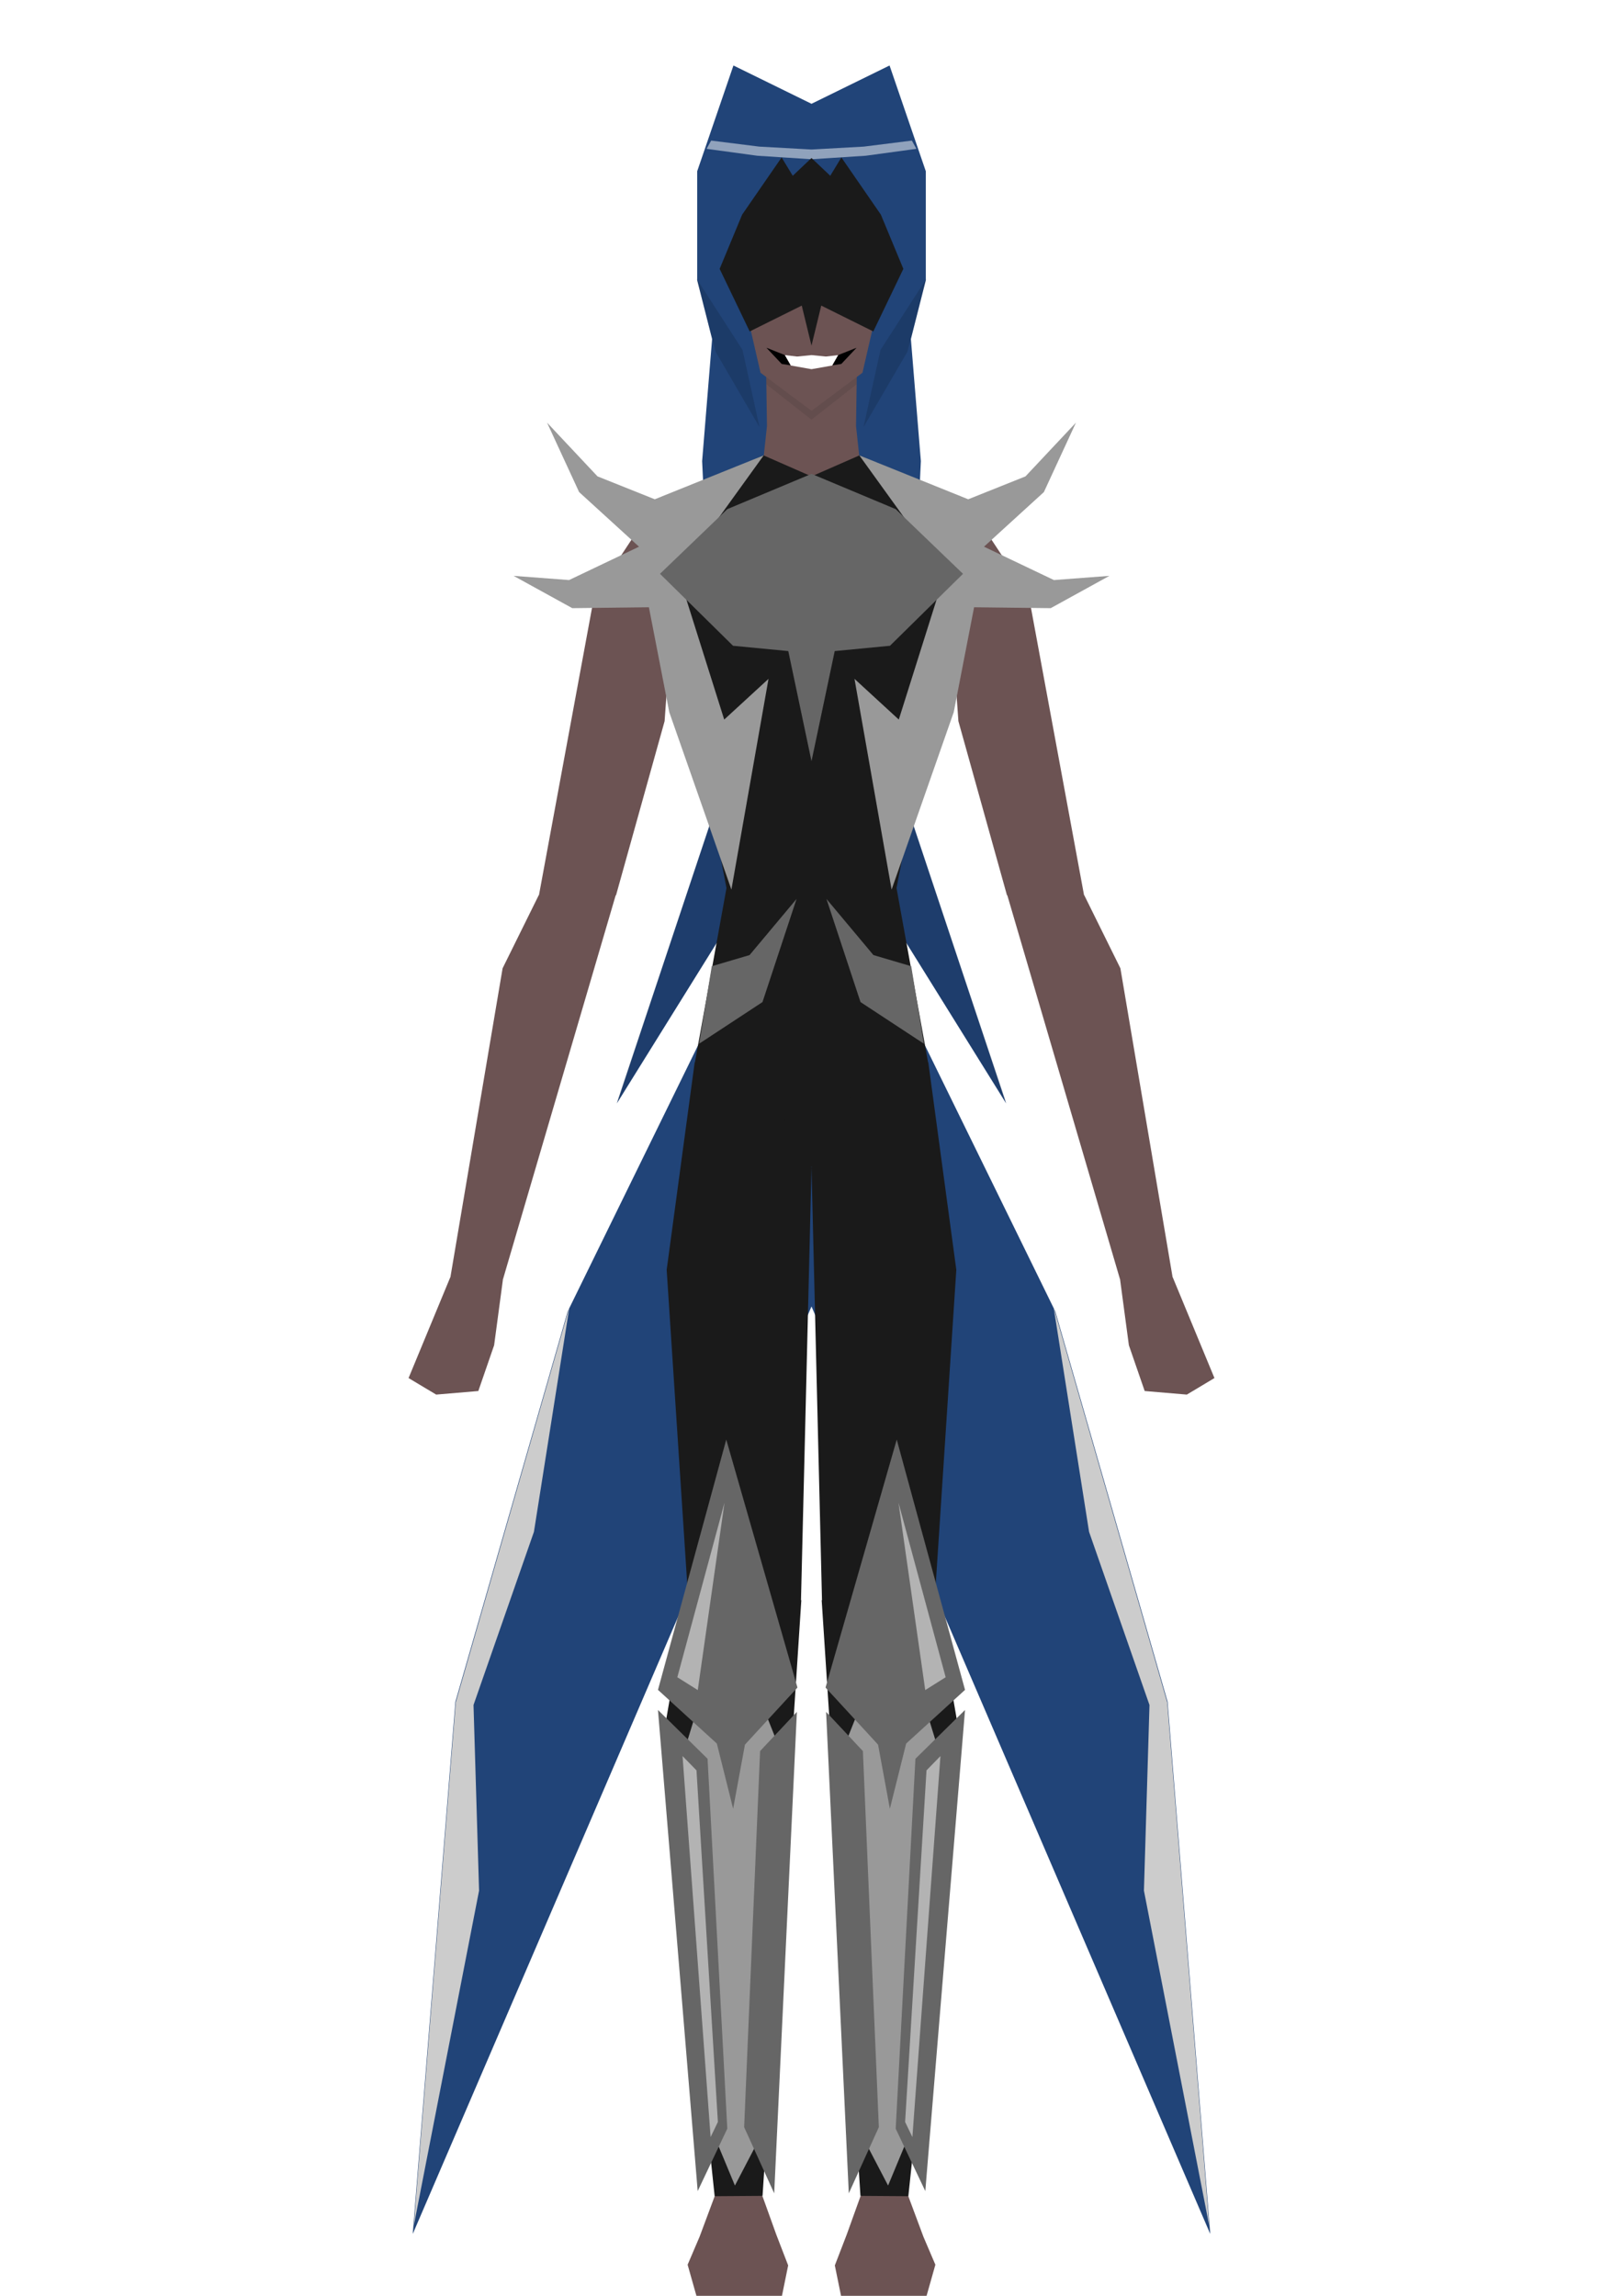 <?xml version="1.0" encoding="UTF-8" standalone="no"?>
<!-- Created with Inkscape (http://www.inkscape.org/) -->

<svg
   width="210mm"
   height="297mm"
   viewBox="0 0 210 297"
   version="1.1"
   id="svg1"
   sodipodi:docname="Nustar.svg"
   inkscape:version="1.3.2 (091e20e, 2023-11-25)"
   xmlns:inkscape="http://www.inkscape.org/namespaces/inkscape"
   xmlns:sodipodi="http://sodipodi.sourceforge.net/DTD/sodipodi-0.dtd"
   xmlns="http://www.w3.org/2000/svg"
   xmlns:svg="http://www.w3.org/2000/svg">
  <sodipodi:namedview
     id="namedview1"
     pagecolor="#505050"
     bordercolor="#eeeeee"
     borderopacity="1"
     inkscape:showpageshadow="0"
     inkscape:pageopacity="0"
     inkscape:pagecheckerboard="0"
     inkscape:deskcolor="#505050"
     inkscape:document-units="mm"
     inkscape:zoom="0.88682145"
     inkscape:cx="438.08142"
     inkscape:cy="566.0666"
     inkscape:window-width="1512"
     inkscape:window-height="837"
     inkscape:window-x="0"
     inkscape:window-y="38"
     inkscape:window-maximized="0"
     inkscape:current-layer="g27"
     showguides="true" />
  <defs
     id="defs1">
    <inkscape:path-effect
       effect="mirror_symmetry"
       start_point="105,0"
       end_point="105,297"
       center_point="105,148.5"
       id="path-effect1"
       is_visible="true"
       lpeversion="1.2"
       lpesatellites=""
       mode="vertical"
       discard_orig_path="false"
       fuse_paths="false"
       oposite_fuse="true"
       split_items="false"
       split_open="false"
       link_styles="false" />
    <filter
       inkscape:collect="always"
       style="color-interpolation-filters:sRGB"
       id="filter30"
       x="-0.071"
       y="-0.8"
       width="1.142"
       height="2.6">
      <feGaussianBlur
         inkscape:collect="always"
         stdDeviation="0.805"
         id="feGaussianBlur30" />
    </filter>
    <filter
       inkscape:collect="always"
       style="color-interpolation-filters:sRGB"
       id="filter31"
       x="-0.115"
       y="-0.179"
       width="1.231"
       height="1.358">
      <feGaussianBlur
         inkscape:collect="always"
         stdDeviation="1.428"
         id="feGaussianBlur31" />
    </filter>
    <filter
       inkscape:collect="always"
       style="color-interpolation-filters:sRGB"
       id="filter33"
       x="-0.022"
       y="-0.028"
       width="1.043"
       height="1.055">
      <feGaussianBlur
         inkscape:collect="always"
         stdDeviation="0.455"
         id="feGaussianBlur33" />
    </filter>
    <filter
       inkscape:collect="always"
       style="color-interpolation-filters:sRGB"
       id="filter35"
       x="-0.111"
       y="-0.159"
       width="1.223"
       height="1.319">
      <feGaussianBlur
         inkscape:collect="always"
         stdDeviation="1.61"
         id="feGaussianBlur35" />
    </filter>
    <filter
       inkscape:collect="always"
       style="color-interpolation-filters:sRGB"
       id="filter36"
       x="-0.166"
       y="-0.112"
       width="1.332"
       height="1.225">
      <feGaussianBlur
         inkscape:collect="always"
         stdDeviation="2.309"
         id="feGaussianBlur36" />
    </filter>
  </defs>
  <g
     inkscape:label="Layer 1"
     inkscape:groupmode="layer"
     id="layer1">
    <g
       id="g1"
       inkscape:path-effect="#path-effect1"
       inkscape:label="g1">
      <g
         id="g20"
         inkscape:label="BHair">
        <path
           style="fill:#214478;stroke-width:1;-inkscape-stroke:none"
           d="M 94.284,17.585 90.849,59.65 92.918,103.439 79.815,142.746 97.4,114.473 105,144.47 V 14.433 Z m 21.431,0 3.435,42.065 -2.069,43.789 13.102,39.307 L 112.6,114.473 105,144.47 V 14.433 Z"
           id="path12"
           inkscape:original-d="M 94.284312,17.584633 90.848886,59.649835 92.917666,103.43902 79.815391,142.74585 97.400023,114.47251 105,144.46983 V 14.433463 Z"
           sodipodi:nodetypes="cccccccc" />
        <path
           style="mix-blend-mode:normal;fill:#000000;fill-opacity:0.1;stroke-width:1;-inkscape-stroke:none;filter:url(#filter33)"
           d="m 79.787,142.651 13.196,-39.406 4.427,11.252 z m 50.426,0 -13.196,-39.406 -4.427,11.252 z"
           id="path32"
           inkscape:original-d="m 79.787027,142.65102 13.196177,-39.40592 4.427459,11.25246 z"
           sodipodi:nodetypes="cccc" />
      </g>
      <g
         id="g29"
         inkscape:label="Cape">
        <path
           style="fill:#214478;fill-opacity:1;stroke-width:1;-inkscape-stroke:none"
           d="M 90.74,134.378 73.454,169.656 58.925,220.148 53.406,288.996 105,169.012 v -41.496 z m 28.52,0 17.286,35.277 14.529,50.492 5.518,68.848 L 105,169.012 v -41.496 z"
           id="path29"
           inkscape:original-d="M 90.739972,134.37828 73.453676,169.6557 58.92488,220.148 53.406486,288.99551 105,169.01186 v -41.49634 z"
           sodipodi:nodetypes="ccccccc" />
        <path
           style="fill:#cccccc;fill-opacity:1;stroke-width:1;-inkscape-stroke:none"
           d="m 53.535,287.951 8.451,-43.366 -0.718,-24.016 7.818,-22.404 4.591,-29.078 -14.709,51.15 z m 102.93,0 -8.451,-43.366 0.718,-24.016 -7.818,-22.404 -4.591,-29.078 14.709,51.15 z"
           id="path34"
           inkscape:original-d="m 53.535214,287.95054 8.450965,-43.36593 -0.717769,-24.01613 7.818153,-22.40431 4.590613,-29.0777 -14.708934,51.14998 z"
           sodipodi:nodetypes="ccccccc" />
      </g>
      <g
         id="g10"
         inkscape:label="Neck">
        <path
           style="fill:#6c5353;stroke-width:0.953;-inkscape-stroke:none"
           d="m 99.132,47.973 0.105,7.147 -0.429,3.98 L 105,65.501 V 40.612 Z m 11.735,0 -0.105,7.147 0.429,3.98 L 105,65.501 V 40.612 Z"
           id="path2"
           inkscape:original-d="m 99.132472,47.972666 0.105189,7.147281 -0.429115,3.979974 L 105,65.50112 V 40.611571 Z"
           sodipodi:nodetypes="cccccc" />
      </g>
      <g
         id="g9"
         inkscape:label="Head">
        <path
           style="fill:#1a1a1a;fill-opacity:0.1;stroke-width:1;-inkscape-stroke:none"
           d="M 99.17,49.723 105,54.293 v -8.016 l -5.968,-0.334 z m 11.66,0 L 105,54.293 v -8.016 l 5.968,-0.334 z"
           id="path11"
           inkscape:original-d="M 99.17014,49.722898 105,54.293138 v -8.015873 l -5.967686,-0.33396 z"
           sodipodi:nodetypes="ccccc" />
        <path
           style="fill:#6c5353;stroke-width:0.953;-inkscape-stroke:none"
           d="M 105,14.874 96.69,20.918 95.637,36.183 98.404,48.219 105,53.147 Z m 0,0 8.31,6.044 1.053,15.265 -2.767,12.036 L 105,53.147 Z"
           id="path1"
           inkscape:original-d="M 105,14.874476 96.690187,20.918385 95.63712,36.183119 98.403954,48.218845 105,53.146618 Z"
           sodipodi:nodetypes="cccccc" />
        <path
           style="fill:#ffffff;fill-opacity:1;stroke-width:1;-inkscape-stroke:none"
           d="m 102.321,47.286 -0.773,-1.347 1.588,0.185 1.864,-0.186 v 1.822 z m 5.357,0 0.773,-1.347 -1.588,0.185 -1.864,-0.186 v 1.822 z"
           id="path14"
           inkscape:original-d="m 102.32137,47.286064 -0.77298,-1.347431 1.5881,0.185076 1.86355,-0.185709 v 1.822133 z"
           sodipodi:nodetypes="cccccc" />
        <path
           style="fill:#000000;fill-opacity:1;stroke-width:1;-inkscape-stroke:none"
           d="m 101.525,45.923 -2.357,-0.938 1.973,2.097 1.145,0.176 z m 6.95,0 2.357,-0.938 -1.973,2.097 -1.145,0.176 z"
           id="path23"
           inkscape:original-d="m 101.52477,45.922807 -2.357036,-0.93787 1.973486,2.09683 1.14533,0.176205 z"
           sodipodi:nodetypes="ccccc" />
      </g>
      <g
         id="g11"
         inkscape:label="Body">
        <path
           style="fill:#1a1a1a;stroke-width:0.953;-inkscape-stroke:none"
           d="m 105,61.63 -6.201,-2.718 -13.997,6.218 -2.282,8.36 4.465,4.942 7.015,36.453 -4.094,22.598 6.081,9.241 L 105,150.968 Z m 2.6e-4,0 6.201,-2.718 13.997,6.218 2.282,8.36 -4.465,4.942 -7.015,36.453 4.094,22.598 -6.081,9.241 L 105,150.968 Z"
           id="path3"
           inkscape:original-d="m 104.99987,61.630184 -6.201202,-2.718166 -13.996584,6.217934 -2.282114,8.359585 4.465486,4.941827 7.015261,36.452756 -4.09424,22.59844 6.0808,9.24146 L 105,150.96796 Z"
           sodipodi:nodetypes="cccccccccc" />
      </g>
      <g
         id="g14"
         inkscape:label="Forelegs">
        <path
           style="fill:#1a1a1a;stroke-width:0.953;-inkscape-stroke:none"
           d="m 89.888,137.414 -3.627,26.858 2.732,41.732 6.753,3.912 7.894,-2.894 L 105,151.019 99.696,141.436 Z m 30.223,0 3.627,26.858 -2.732,41.732 -6.753,3.912 -7.894,-2.894 L 105,151.019 l 5.304,-9.584 z"
           id="path6"
           inkscape:original-d="m 89.888375,137.41416 -3.627316,26.85843 2.731954,41.73217 6.752637,3.91182 7.89415,-2.89354 L 105,151.0192 99.696387,141.43562 Z"
           sodipodi:nodetypes="cccccccc" />
      </g>
      <g
         id="g15"
         inkscape:label="Legs">
        <path
           style="fill:#1a1a1a;stroke-width:0.953;-inkscape-stroke:none"
           d="m 89.031,206.056 -2.979,17.248 6.421,60.842 3.038,1.103 3.156,-1.196 5.015,-77.032 -7.382,-3.685 z m 31.938,0 2.979,17.248 -6.421,60.842 -3.038,1.103 -3.156,-1.196 -5.015,-77.032 7.382,-3.685 z"
           id="path7"
           inkscape:original-d="m 89.031079,206.05569 -2.978794,17.24776 6.421394,60.84195 3.037557,1.1033 3.155872,-1.19591 5.014842,-77.03196 -7.381918,-3.68521 z"
           sodipodi:nodetypes="cccccccc" />
      </g>
      <g
         id="g16"
         inkscape:label="Hands"
         inkscape:transform-center-x="-34.992336"
         inkscape:transform-center-y="64.917372">
        <path
           style="fill:#6c5353;stroke-width:0.851;-inkscape-stroke:none"
           d="m 58.284,165.18 -5.42,13.093 3.573,2.14 5.453,-0.463 2.045,-5.921 1.134,-8.471 -3.443,-1.415 z m 93.433,0 5.42,13.093 -3.573,2.14 -5.453,-0.463 -2.045,-5.921 -1.134,-8.471 3.443,-1.415 z"
           id="path8"
           inkscape:original-d="m 58.283726,165.18013 -5.420458,13.09338 3.573386,2.1405 5.453374,-0.46336 2.044518,-5.92118 1.13354,-8.47108 -3.443185,-1.41519 z"
           sodipodi:nodetypes="cccccccc"
           inkscape:transform-center-x="101.70681"
           inkscape:transform-center-y="53.30096" />
      </g>
      <g
         id="g12"
         inkscape:label="Forearms"
         inkscape:transform-center-x="-34.992336"
         inkscape:transform-center-y="-26.543091">
        <path
           style="fill:#6c5353;stroke-width:0.851;-inkscape-stroke:none"
           d="m 87.049,78.41 -1.056,14.883 -6.284,22.52 -5.334,1.661 -4.655,-1.586 7.158,-38.742 7.923,-12.017 z m 35.902,0 1.056,14.883 6.284,22.52 5.334,1.661 4.655,-1.586 -7.158,-38.742 -7.923,-12.017 z"
           id="path4"
           inkscape:original-d="m 87.048762,78.409749 -1.055551,14.88337 -6.283739,22.519581 -5.334171,1.6615 -4.654852,-1.58607 7.158072,-38.742463 7.922866,-12.016742 z"
           sodipodi:nodetypes="cccccccc" />
      </g>
      <g
         id="g13"
         inkscape:label="Arms"
         inkscape:transform-center-x="-34.992336"
         inkscape:transform-center-y="28.357102">
        <path
           style="fill:#6c5353;stroke-width:0.851;-inkscape-stroke:none"
           d="m 69.696,115.83 -4.665,9.434 -6.745,39.911 3.016,1.304 3.765,-0.938 14.593,-49.711 -4.65,-2.491 z m 70.607,0 4.665,9.434 6.745,39.911 -3.016,1.304 -3.765,-0.938 -14.593,-49.711 4.65,-2.491 z"
           id="path5"
           inkscape:original-d="m 69.696336,115.82992 -4.664563,9.43402 -6.744594,39.91105 3.015508,1.30422 3.764773,-0.93828 14.59259,-49.71101 -4.650197,-2.4912 z"
           sodipodi:nodetypes="cccccccc"
           inkscape:transform-center-x="71.682996"
           inkscape:transform-center-y="20.93132" />
      </g>
      <g
         id="g17"
         inkscape:label="Feet">
        <path
           style="fill:#6c5353;stroke-width:0.953;-inkscape-stroke:none"
           d="m 92.473,284.114 -1.958,5.254 -1.543,3.609 1.155,4.084 11.038,0.002 0.815,-3.996 -1.536,-3.984 -1.803,-5.013 z m 25.054,0 1.958,5.254 1.543,3.609 -1.155,4.084 -11.038,0.002 -0.815,-3.996 1.536,-3.984 1.803,-5.013 z"
           id="path9"
           inkscape:original-d="m 92.472921,284.11411 -1.957979,5.25358 -1.543351,3.60946 1.15467,4.08391 11.038449,0.002 0.8149,-3.99554 -1.53556,-3.98431 -1.803075,-5.01337 z"
           sodipodi:nodetypes="ccccccccc" />
      </g>
      <g
         id="g18"
         inkscape:label="FHair">
        <path
           style="fill:#214478;stroke-width:1;-inkscape-stroke:none"
           d="m 105,24.391 -4.495,-2.65 -3.78,6.024 -0.652,17.468 2.086,9.907 -5.605,-9.646 -2.346,-9.255 V 22.161 L 94.9,8.473 105,13.427 Z m 0,0 4.495,-2.65 3.78,6.024 0.652,17.468 -2.086,9.907 5.605,-9.646 2.346,-9.255 V 22.161 L 115.1,8.473 105,13.427 Z"
           id="path10"
           inkscape:original-d="m 105,24.391301 -4.49462,-2.649674 -3.780356,6.024451 -0.651785,17.467863 2.085713,9.907143 -5.605356,-9.64643 -2.346431,-9.255358 V 22.16072 L 94.900024,8.4732163 105,13.426789 Z"
           sodipodi:nodetypes="ccccccccccc" />
        <path
           style="mix-blend-mode:normal;fill:#ffffff;fill-opacity:0.5;stroke-width:1;-inkscape-stroke:none;filter:url(#filter30)"
           d="m 92.016,18.188 6.226,0.779 L 105,19.342 v 1.261 L 97.98,20.147 91.424,19.254 Z m 25.969,0 -6.226,0.779 L 105,19.342 v 1.261 l 7.02,-0.456 6.556,-0.893 z"
           id="path30"
           inkscape:original-d="m 92.015631,18.187736 6.22614,0.77853 L 105,19.342248 v 1.261061 L 97.980323,20.147214 91.424011,19.25447 Z"
           sodipodi:nodetypes="ccccccc" />
        <path
           style="fill:#000000;fill-opacity:0.138;stroke-width:1;-inkscape-stroke:none;filter:url(#filter31)"
           d="m 92.594,45.509 -2.444,-9.431 5.925,9.193 2.197,9.979 z m 24.812,0 2.444,-9.431 -5.925,9.193 -2.197,9.979 z"
           id="path31"
           inkscape:original-d="m 92.594005,45.508574 -2.443755,-9.430883 5.925213,9.192873 2.196621,9.979198 z"
           sodipodi:nodetypes="ccccc" />
      </g>
      <g
         id="g19"
         inkscape:label="Mask"
         style="fill:#1a1a1a">
        <path
           style="fill:#1a1a1a;stroke-width:1.099;-inkscape-stroke:none"
           d="m 105,20.443 -2.428,2.296 -1.438,-2.373 -5.108,7.4 -2.911,7.016 3.888,8.097 6.736,-3.346 L 105,44.716 Z m 0,0 2.428,2.296 1.438,-2.373 5.108,7.4 2.911,7.016 -3.888,8.097 -6.736,-3.346 L 105,44.716 Z"
           id="path13"
           inkscape:original-d="m 105,20.443149 -2.42751,2.29645 -1.43789,-2.373233 -5.108036,7.400472 -2.910794,7.016433 3.88849,8.096756 6.73579,-3.346246 L 105,44.715602 Z"
           sodipodi:nodetypes="ccccccccc" />
      </g>
      <g
         id="g21"
         inkscape:label="Armor"
         style="display:inline" />
      <g
         id="g23"
         inkscape:label="Armor">
        <path
           style="fill:#999999;fill-opacity:1;stroke-width:1;-inkscape-stroke:none"
           d="m 84.724,64.589 -7.415,-2.966 -6.525,-6.947 4.147,8.981 7.75,7.067 -9.049,4.315 -7.177,-0.543 7.594,4.18 9.914,-0.116 2.633,13.566 8.041,22.956 2.695,-15.303 2.106,-11.958 -5.731,5.266 L 87.764,74.233 98.815,58.911 Z m 40.552,0 7.415,-2.966 6.525,-6.947 -4.147,8.981 -7.75,7.067 9.049,4.315 7.177,-0.543 -7.594,4.18 -9.914,-0.116 -2.632,13.566 -8.041,22.956 -2.695,-15.303 -2.106,-11.958 5.731,5.266 5.943,-18.855 -11.051,-15.322 z"
           id="path15"
           inkscape:original-d="m 84.724011,64.588506 -7.415327,-2.966084 -6.524637,-6.94678 4.147028,8.981024 7.750013,7.067427 -9.049113,4.314852 -7.176831,-0.543343 7.59376,4.180373 9.914418,-0.116257 2.632503,13.566112 8.041052,22.95633 2.695337,-15.302563 2.106205,-11.957812 -5.730875,5.266209 L 87.764081,74.232867 98.815095,58.91087 Z"
           sodipodi:nodetypes="ccccccccccccccccc" />
        <path
           style="fill:#666666;fill-opacity:1;stroke-width:1;-inkscape-stroke:none"
           d="m 105,61.301 -10.893,4.563 -8.709,8.369 9.449,9.308 7.15,0.686 L 105,98.472 Z m 0,0 10.893,4.563 8.709,8.369 -9.449,9.308 -7.15,0.686 L 105,98.472 Z"
           id="path24"
           inkscape:original-d="m 105,61.300933 -10.8929,4.563051 -8.708995,8.368614 9.448925,9.30768 7.15027,0.686123 L 105,98.47151 Z"
           sodipodi:nodetypes="ccccccc" />
        <path
           style="fill:#666666;fill-opacity:1;stroke-width:1;-inkscape-stroke:none"
           d="m 92.096,124.997 4.889,-1.442 6.081,-7.265 -4.408,13.345 -8.2,5.386 z m 25.808,0 -4.889,-1.442 -6.081,-7.265 4.408,13.345 8.2,5.386 z"
           id="path28"
           inkscape:original-d="m 92.095928,124.99714 4.889192,-1.44157 6.08057,-7.26463 -4.408414,13.34521 -8.200094,5.38641 z"
           sodipodi:nodetypes="cccccc" />
      </g>
      <g
         id="g27"
         inkscape:label="LegArmor">
        <path
           style="fill:#999999;fill-opacity:1;stroke-width:1;-inkscape-stroke:none"
           d="m 93.959,208.842 -5.503,17.941 3.893,49.355 2.742,6.597 3.299,-6.319 2.861,-49.275 z m 22.082,0 5.503,17.941 -3.893,49.355 -2.742,6.597 -3.299,-6.319 -2.861,-49.275 z"
           id="path33"
           inkscape:original-d="m 93.959239,208.84212 -5.502663,17.94072 3.893486,49.3546 2.742042,6.59729 3.298647,-6.3187 2.861119,-49.27486 z"
           sodipodi:nodetypes="ccccccc"
           inkscape:label="path33" />
        <path
           style="fill:#666666;fill-opacity:1;stroke-width:1;-inkscape-stroke:none"
           d="m 90.274,283.453 3.83,-8.075 -2.551,-47.851 -6.419,-6.315 z m 29.451,0 -3.83,-8.075 2.551,-47.851 6.419,-6.315 z"
           id="path25"
           inkscape:original-d="m 90.274377,283.45325 3.83045,-8.075 -2.551119,-47.85101 -6.418593,-6.31507 z"
           sodipodi:nodetypes="ccccc" />
        <path
           style="fill:#666666;fill-opacity:1;stroke-width:1;-inkscape-stroke:none"
           d="m 100.173,283.741 -3.887,-8.557 2.062,-48.654 4.762,-5.073 z m 9.653,0 3.887,-8.557 -2.062,-48.654 -4.762,-5.073 z"
           id="path26"
           inkscape:original-d="m 100.17329,283.74112 -3.887247,-8.55695 2.062488,-48.65402 4.762189,-5.07276 z"
           sodipodi:nodetypes="ccccc"
           inkscape:label="path26" />
        <path
           style="fill:#666666;fill-opacity:1;stroke-width:1;-inkscape-stroke:none"
           d="m 85.135,218.612 7.617,6.944 2.108,8.432 1.528,-8.292 6.794,-7.383 -9.211,-32.081 z m 39.73,0 -7.617,6.944 -2.108,8.432 -1.528,-8.292 -6.794,-7.383 9.211,-32.081 z"
           id="path27"
           inkscape:original-d="m 85.135206,218.61196 7.616777,6.944 2.107999,8.432 1.527767,-8.29174 6.793741,-7.38321 -9.210819,-32.0806 z"
           sodipodi:nodetypes="ccccccc" />
        <path
           style="fill:#ffffff;fill-opacity:0.5;stroke-width:1;-inkscape-stroke:none;filter:url(#filter35)"
           d="m 93.741,194.404 -3.457,24.234 -2.644,-1.66 z m 22.517,0 3.457,24.234 2.644,-1.66 z"
           id="path35"
           inkscape:original-d="m 93.741377,194.40446 -3.457436,24.23424 -2.644205,-1.65968 z"
           sodipodi:nodetypes="cccc" />
        <path
           style="fill:#ffffff;fill-opacity:0.5;stroke-width:1;-inkscape-stroke:none;filter:url(#filter36)"
           d="m 88.315,227.174 1.805,1.852 2.767,45.485 -0.941,1.954 z m 33.37,0 -1.805,1.852 -2.767,45.485 0.941,1.954 z"
           id="path36"
           inkscape:original-d="m 88.315239,227.1743 1.805325,1.85243 2.766859,45.48525 -0.941065,1.95432 z"
           sodipodi:nodetypes="ccccc" />
      </g>
    </g>
  </g>
</svg>
